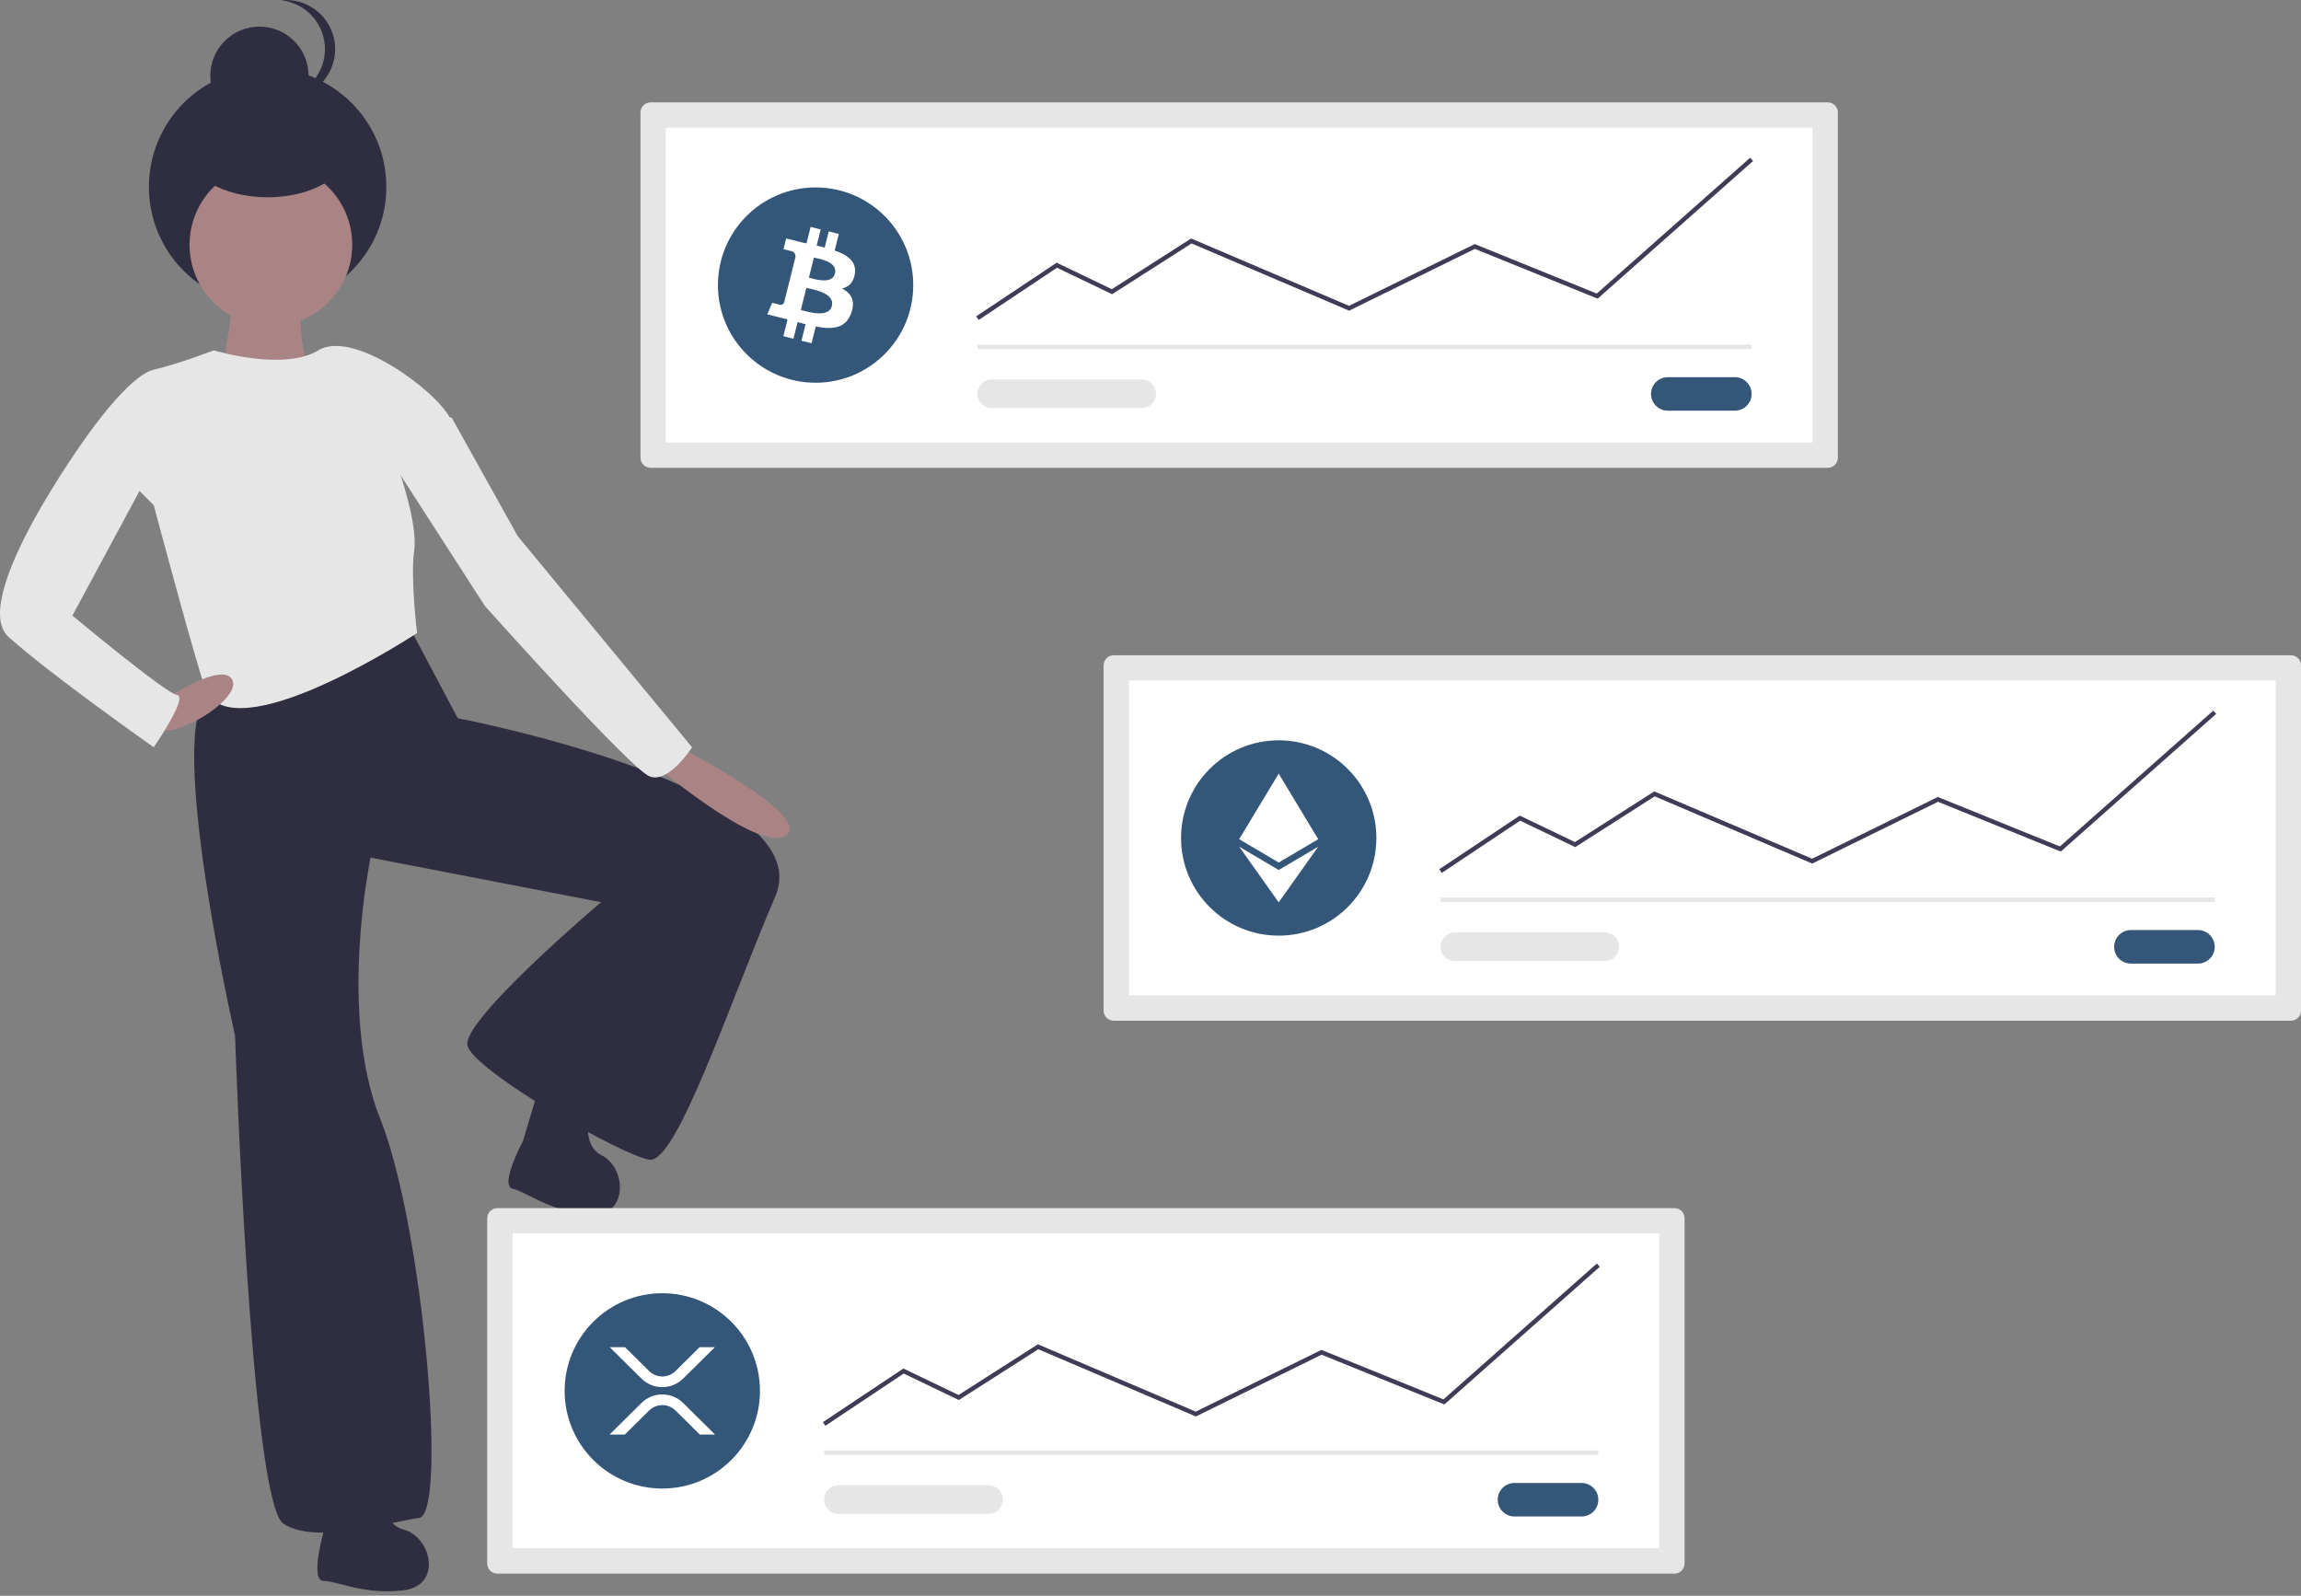 <svg width="323" height="224" viewBox="0 0 323 224" fill="none" xmlns="http://www.w3.org/2000/svg">
<rect x="0" y="0" width="323" height="224" fill="#808080" stroke="none"/>
<g clip-path="url(#clip0)">
<path d="M29.192 97.557C23.212 102.449 32.998 145.395 32.998 145.395C32.998 145.395 35.172 210.901 39.793 213.891C44.414 216.881 54.742 213.619 58.819 213.076C62.897 212.532 59.363 172.032 53.383 157.083C47.404 142.133 52.024 120.389 52.024 120.389L84.37 126.64C84.37 126.64 64.799 143.221 65.615 146.754C66.43 150.288 87.359 162.247 91.165 162.791C94.97 163.335 102.309 141.046 108.832 125.825C115.356 110.603 64.256 100.818 64.256 100.818L57.189 87.5C57.189 87.5 35.172 92.664 29.192 97.557Z" fill="#2F2E41"/>
<path d="M45.426 215.019C45.426 215.019 43.454 221.922 45.426 221.922C47.399 221.922 51.015 223.895 56.603 223.237C62.192 222.58 60.548 215.676 56.603 214.69C52.658 213.704 53.645 205.814 53.645 205.814C52.33 203.185 46.084 206.472 46.084 206.472L45.426 215.019Z" fill="#2F2E41"/>
<path d="M73.428 160.123C73.428 160.123 70.045 166.455 71.973 166.871C73.901 167.287 77.019 169.977 82.621 170.513C88.222 171.049 88.072 163.954 84.423 162.158C80.775 160.362 83.403 152.858 83.403 152.858C82.672 150.01 75.874 151.906 75.874 151.906L73.428 160.123Z" fill="#2F2E41"/>
<path d="M32.862 38.71C33.405 39.797 30.959 53.388 30.959 53.388L33.133 57.193C33.133 57.193 45.637 52.3 43.734 51.485C41.831 50.669 42.103 40.612 42.103 40.612C42.103 40.612 32.318 37.623 32.862 38.71Z" fill="#AA8484"/>
<path d="M37.568 42.899C46.772 42.899 54.233 35.438 54.233 26.233C54.233 17.029 46.772 9.568 37.568 9.568C28.364 9.568 20.902 17.029 20.902 26.233C20.902 35.438 28.364 42.899 37.568 42.899Z" fill="#2F2E41"/>
<path d="M36.418 17.528C40.227 17.528 43.315 14.44 43.315 10.632C43.315 6.823 40.227 3.735 36.418 3.735C32.61 3.735 29.522 6.823 29.522 10.632C29.522 14.44 32.61 17.528 36.418 17.528Z" fill="#2F2E41"/>
<path d="M39.435 13.755C39.674 13.78 39.914 13.792 40.154 13.792C41.059 13.792 41.956 13.614 42.793 13.267C43.63 12.921 44.39 12.413 45.03 11.773C45.67 11.132 46.178 10.372 46.525 9.535C46.872 8.699 47.05 7.802 47.05 6.896C47.05 5.991 46.872 5.094 46.525 4.257C46.178 3.42 45.67 2.66 45.03 2.02C44.39 1.379 43.63 0.872 42.793 0.525C41.956 0.178 41.059 -2.69894e-08 40.154 0C39.914 6.17059e-05 39.674 0.013 39.435 0.037C41.131 0.215 42.7 1.014 43.841 2.281C44.982 3.547 45.613 5.192 45.613 6.896C45.613 8.601 44.982 10.245 43.841 11.512C42.7 12.778 41.131 13.577 39.435 13.755Z" fill="#2F2E41"/>
<path d="M38.026 45.777C44.331 45.777 49.442 40.666 49.442 34.361C49.442 28.056 44.331 22.945 38.026 22.945C31.721 22.945 26.61 28.056 26.61 34.361C26.61 40.666 31.721 45.777 38.026 45.777Z" fill="#AA8484"/>
<path d="M21.582 51.892C18.048 52.708 12.068 61.406 12.068 61.406L21.582 70.919C21.582 70.919 28.377 96.469 29.192 97.557C34.535 104.679 58.548 88.859 58.548 88.859C58.548 88.859 57.596 81.112 58.14 77.307C58.663 73.647 56.102 66.299 56.102 66.299C56.102 66.299 65.071 62.493 63.169 58.688C61.266 54.883 49.578 46.185 44.686 49.175C39.793 52.164 30.008 49.175 30.008 49.175C30.008 49.175 25.115 51.077 21.582 51.892Z" fill="#E6E6E6"/>
<path d="M91.029 106.662C91.029 106.662 106.522 119.981 110.327 117.263C114.133 114.545 95.65 105.031 95.65 105.031L91.029 106.662Z" fill="#AA8484"/>
<path d="M21.446 102.042C23.62 104.488 33.949 98.236 32.625 95.46C31.3 92.683 23.076 98.236 23.076 98.236C23.076 98.236 19.271 99.595 21.446 102.042Z" fill="#AA8484"/>
<path d="M21.581 65.211L10.165 86.412C10.165 86.412 23.212 97.285 24.843 97.557C26.474 97.828 21.581 104.895 21.581 104.895C21.581 104.895 6.904 94.567 1.196 89.402C-4.512 84.238 12.068 61.406 12.068 61.406L16.961 58.416L21.581 65.211Z" fill="#E6E6E6"/>
<path d="M54.742 64.396L68.061 85.053C68.061 85.053 88.447 107.885 91.165 108.973C93.883 110.06 97.145 104.895 97.145 104.895L72.682 75.268L63.44 58.688L59.907 57.329L54.742 64.396Z" fill="#E6E6E6"/>
<path d="M37.568 27.693C43.915 27.693 49.061 24.606 49.061 20.797C49.061 16.988 43.915 13.901 37.568 13.901C31.22 13.901 26.074 16.988 26.074 20.797C26.074 24.606 31.22 27.693 37.568 27.693Z" fill="#2F2E41"/>
<path d="M69.811 169.589C69.434 169.59 69.073 169.74 68.807 170.006C68.54 170.272 68.391 170.633 68.39 171.01V219.47C68.391 219.847 68.54 220.208 68.807 220.475C69.073 220.741 69.434 220.891 69.811 220.891H235.053C235.429 220.891 235.79 220.741 236.057 220.475C236.323 220.208 236.473 219.847 236.473 219.47V171.01C236.473 170.633 236.323 170.272 236.057 170.006C235.79 169.74 235.429 169.59 235.053 169.589L69.811 169.589Z" fill="#E6E6E6"/>
<path d="M71.951 217.331H232.913V173.15H71.951V217.331Z" fill="white"/>
<path d="M212.595 208.165C212.286 208.165 211.98 208.225 211.694 208.344C211.408 208.462 211.148 208.635 210.929 208.854C210.711 209.072 210.537 209.332 210.418 209.617C210.3 209.903 210.239 210.209 210.239 210.519C210.239 210.828 210.3 211.134 210.418 211.42C210.537 211.706 210.711 211.965 210.929 212.184C211.148 212.403 211.408 212.576 211.694 212.694C211.98 212.812 212.286 212.873 212.595 212.872H222.01C222.634 212.872 223.232 212.624 223.674 212.183C224.115 211.742 224.363 211.143 224.363 210.519C224.363 209.895 224.115 209.296 223.674 208.855C223.232 208.413 222.634 208.165 222.01 208.165H212.595Z" fill="#345678"/>
<path d="M224.363 203.6H115.687V204.219H224.363V203.6Z" fill="#E6E6E6"/>
<path d="M92.97 208.948C100.541 208.948 106.678 202.811 106.678 195.24C106.678 187.669 100.541 181.532 92.97 181.532C85.399 181.532 79.262 187.669 79.262 195.24C79.262 202.811 85.399 208.948 92.97 208.948Z" fill="#345678"/>
<path d="M115.858 200.142L115.515 199.627L126.808 192.098L134.552 195.815L145.691 188.699L167.849 198.151L185.494 189.483L202.628 196.429L224.158 177.36L224.568 177.824L202.751 197.148L185.518 190.161L167.867 198.832L145.749 189.397L134.595 196.523L126.858 192.809L115.858 200.142Z" fill="#3F3D56"/>
<path d="M117.699 208.489C117.435 208.489 117.173 208.54 116.928 208.641C116.684 208.742 116.462 208.891 116.275 209.077C116.088 209.264 115.939 209.486 115.838 209.731C115.736 209.975 115.684 210.237 115.684 210.501C115.684 210.766 115.736 211.028 115.838 211.272C115.939 211.517 116.088 211.738 116.275 211.925C116.462 212.112 116.684 212.261 116.928 212.362C117.173 212.462 117.435 212.514 117.699 212.514H138.754C139.287 212.513 139.798 212.301 140.175 211.924C140.552 211.546 140.763 211.035 140.763 210.501C140.763 209.968 140.552 209.457 140.175 209.079C139.798 208.702 139.287 208.49 138.754 208.489H117.699Z" fill="#E6E6E6"/>
<path d="M98.206 189.108H100.348L95.891 193.518C95.112 194.286 94.063 194.716 92.969 194.716C91.876 194.716 90.827 194.286 90.048 193.518L85.592 189.108H87.734L91.12 192.458C91.613 192.944 92.277 193.217 92.97 193.217C93.662 193.217 94.327 192.944 94.82 192.458L98.206 189.108ZM87.707 201.373H85.565L90.049 196.935C90.827 196.167 91.877 195.737 92.97 195.737C94.063 195.737 95.113 196.167 95.891 196.935L100.375 201.373H98.234L94.82 197.995C94.327 197.509 93.662 197.236 92.97 197.236C92.277 197.236 91.613 197.509 91.12 197.995L87.707 201.373Z" fill="white"/>
<path d="M91.328 14.366C90.951 14.367 90.59 14.516 90.324 14.783C90.058 15.049 89.908 15.41 89.907 15.787V64.247C89.908 64.624 90.058 64.985 90.324 65.251C90.59 65.518 90.951 65.668 91.328 65.668H256.57C256.946 65.668 257.308 65.518 257.574 65.251C257.84 64.985 257.99 64.624 257.99 64.247V15.787C257.99 15.41 257.84 15.049 257.574 14.783C257.307 14.516 256.946 14.367 256.57 14.366L91.328 14.366Z" fill="#E6E6E6"/>
<path d="M93.468 62.108H254.43V17.927H93.468V62.108Z" fill="white"/>
<path d="M234.113 52.942C233.488 52.942 232.89 53.19 232.448 53.631C232.007 54.073 231.759 54.671 231.759 55.296C231.759 55.92 232.007 56.518 232.448 56.96C232.89 57.401 233.488 57.649 234.113 57.649H243.527C244.151 57.649 244.75 57.401 245.191 56.96C245.632 56.518 245.88 55.92 245.88 55.296C245.88 54.671 245.632 54.073 245.191 53.631C244.75 53.19 244.151 52.942 243.527 52.942H234.113Z" fill="#345678"/>
<path d="M245.88 48.377H137.204V48.996H245.88V48.377Z" fill="#E6E6E6"/>
<path d="M114.487 53.725C122.058 53.725 128.196 47.588 128.196 40.017C128.196 32.446 122.058 26.309 114.487 26.309C106.916 26.309 100.779 32.446 100.779 40.017C100.779 47.588 106.916 53.725 114.487 53.725Z" fill="#345678"/>
<path d="M137.376 44.919L137.032 44.404L148.325 36.875L156.069 40.592L167.208 33.476L167.359 33.54L189.366 42.928L207.011 34.26L224.145 41.206L245.675 22.137L246.086 22.6L224.269 41.924L207.035 34.938L189.384 43.609L167.266 34.174L156.112 41.3L148.375 37.586L137.376 44.919Z" fill="#3F3D56"/>
<path d="M139.217 53.266C138.683 53.267 138.172 53.479 137.795 53.856C137.418 54.234 137.207 54.745 137.207 55.278C137.207 55.812 137.418 56.323 137.795 56.701C138.172 57.078 138.683 57.29 139.217 57.291H160.271C160.805 57.291 161.316 57.079 161.694 56.702C162.071 56.324 162.283 55.812 162.283 55.278C162.283 54.745 162.071 54.233 161.694 53.855C161.316 53.478 160.805 53.266 160.271 53.266H139.217Z" fill="#E6E6E6"/>
<path d="M120.003 38.417C120.259 36.702 118.953 35.779 117.167 35.164L117.746 32.84L116.331 32.488L115.767 34.751C115.396 34.658 115.014 34.571 114.635 34.484L115.203 32.206L113.789 31.854L113.209 34.177C112.901 34.107 112.599 34.038 112.306 33.965L112.308 33.957L110.357 33.47L109.981 34.981C109.981 34.981 111.03 35.221 111.008 35.236C111.204 35.26 111.382 35.359 111.506 35.513C111.629 35.667 111.687 35.863 111.667 36.059L111.007 38.706C111.057 38.719 111.106 38.735 111.154 38.754L111.005 38.716L110.08 42.425C110.059 42.49 110.026 42.55 109.983 42.602C109.939 42.654 109.886 42.697 109.825 42.728C109.765 42.759 109.699 42.778 109.632 42.784C109.564 42.789 109.496 42.782 109.431 42.761C109.445 42.782 108.403 42.504 108.403 42.504L107.701 44.124L109.542 44.583C109.885 44.669 110.22 44.758 110.55 44.843L109.965 47.194L111.378 47.546L111.958 45.221C112.343 45.326 112.718 45.422 113.085 45.513L112.507 47.828L113.921 48.18L114.507 45.834C116.919 46.291 118.733 46.107 119.496 43.926C120.111 42.169 119.465 41.156 118.196 40.495C119.121 40.281 119.817 39.673 120.002 38.417L120.003 38.417ZM116.771 42.949C116.333 44.706 113.376 43.756 112.417 43.518L113.193 40.404C114.152 40.643 117.227 41.117 116.771 42.949H116.771ZM117.208 38.392C116.809 39.989 114.347 39.178 113.548 38.979L114.253 36.155C115.051 36.354 117.623 36.725 117.208 38.392Z" fill="white"/>
<path d="M156.338 91.978C155.961 91.978 155.6 92.128 155.334 92.394C155.067 92.661 154.917 93.022 154.917 93.398V141.859C154.917 142.236 155.067 142.597 155.334 142.863C155.6 143.129 155.961 143.279 156.338 143.28H321.579C321.956 143.279 322.317 143.129 322.583 142.863C322.85 142.597 323 142.236 323 141.859V93.398C323 93.022 322.85 92.661 322.583 92.394C322.317 92.128 321.956 91.978 321.579 91.978L156.338 91.978Z" fill="#E6E6E6"/>
<path d="M158.478 139.719H319.439V95.538H158.478V139.719Z" fill="white"/>
<path d="M299.122 130.554C298.498 130.554 297.899 130.802 297.458 131.243C297.017 131.684 296.769 132.283 296.769 132.907C296.769 133.531 297.017 134.13 297.458 134.571C297.899 135.013 298.498 135.261 299.122 135.261H308.536C309.161 135.261 309.759 135.013 310.201 134.571C310.642 134.13 310.89 133.531 310.89 132.907C310.89 132.283 310.642 131.684 310.201 131.243C309.759 130.802 309.161 130.554 308.536 130.554H299.122Z" fill="#345678"/>
<path d="M310.89 125.988H202.213V126.608H310.89V125.988Z" fill="#E6E6E6"/>
<path d="M179.497 131.337C187.068 131.337 193.205 125.2 193.205 117.629C193.205 110.058 187.068 103.92 179.497 103.92C171.926 103.92 165.789 110.058 165.789 117.629C165.789 125.2 171.926 131.337 179.497 131.337Z" fill="#345678"/>
<path d="M202.385 122.531L202.042 122.015L213.335 114.487L221.079 118.204L232.218 111.088L232.368 111.151L254.375 120.539L272.021 111.872L289.155 118.818L310.685 99.749L311.095 100.212L289.278 119.536L272.045 112.549L254.393 121.22L232.276 111.785L221.122 118.911L213.385 115.198L202.385 122.531Z" fill="#3F3D56"/>
<path d="M204.226 130.877C203.692 130.877 203.18 131.089 202.803 131.467C202.425 131.844 202.213 132.356 202.213 132.89C202.213 133.424 202.425 133.936 202.803 134.313C203.18 134.69 203.692 134.902 204.226 134.902H225.28C225.814 134.902 226.326 134.69 226.703 134.313C227.08 133.936 227.293 133.424 227.293 132.89C227.293 132.356 227.08 131.844 226.703 131.467C226.326 131.089 225.814 130.877 225.28 130.877H204.226Z" fill="#E6E6E6"/>
<path d="M179.495 126.663L185.045 118.848L179.495 122.125L173.949 118.848L179.495 126.663H179.495Z" fill="white"/>
<path d="M179.495 121.075H179.495L185.041 117.796L179.495 108.594H179.495L173.949 117.796L179.495 121.075Z" fill="white"/>
</g>
<defs>
<clipPath id="clip0">
<rect width="323" height="223.372" fill="white"/>
</clipPath>
</defs>
</svg>
